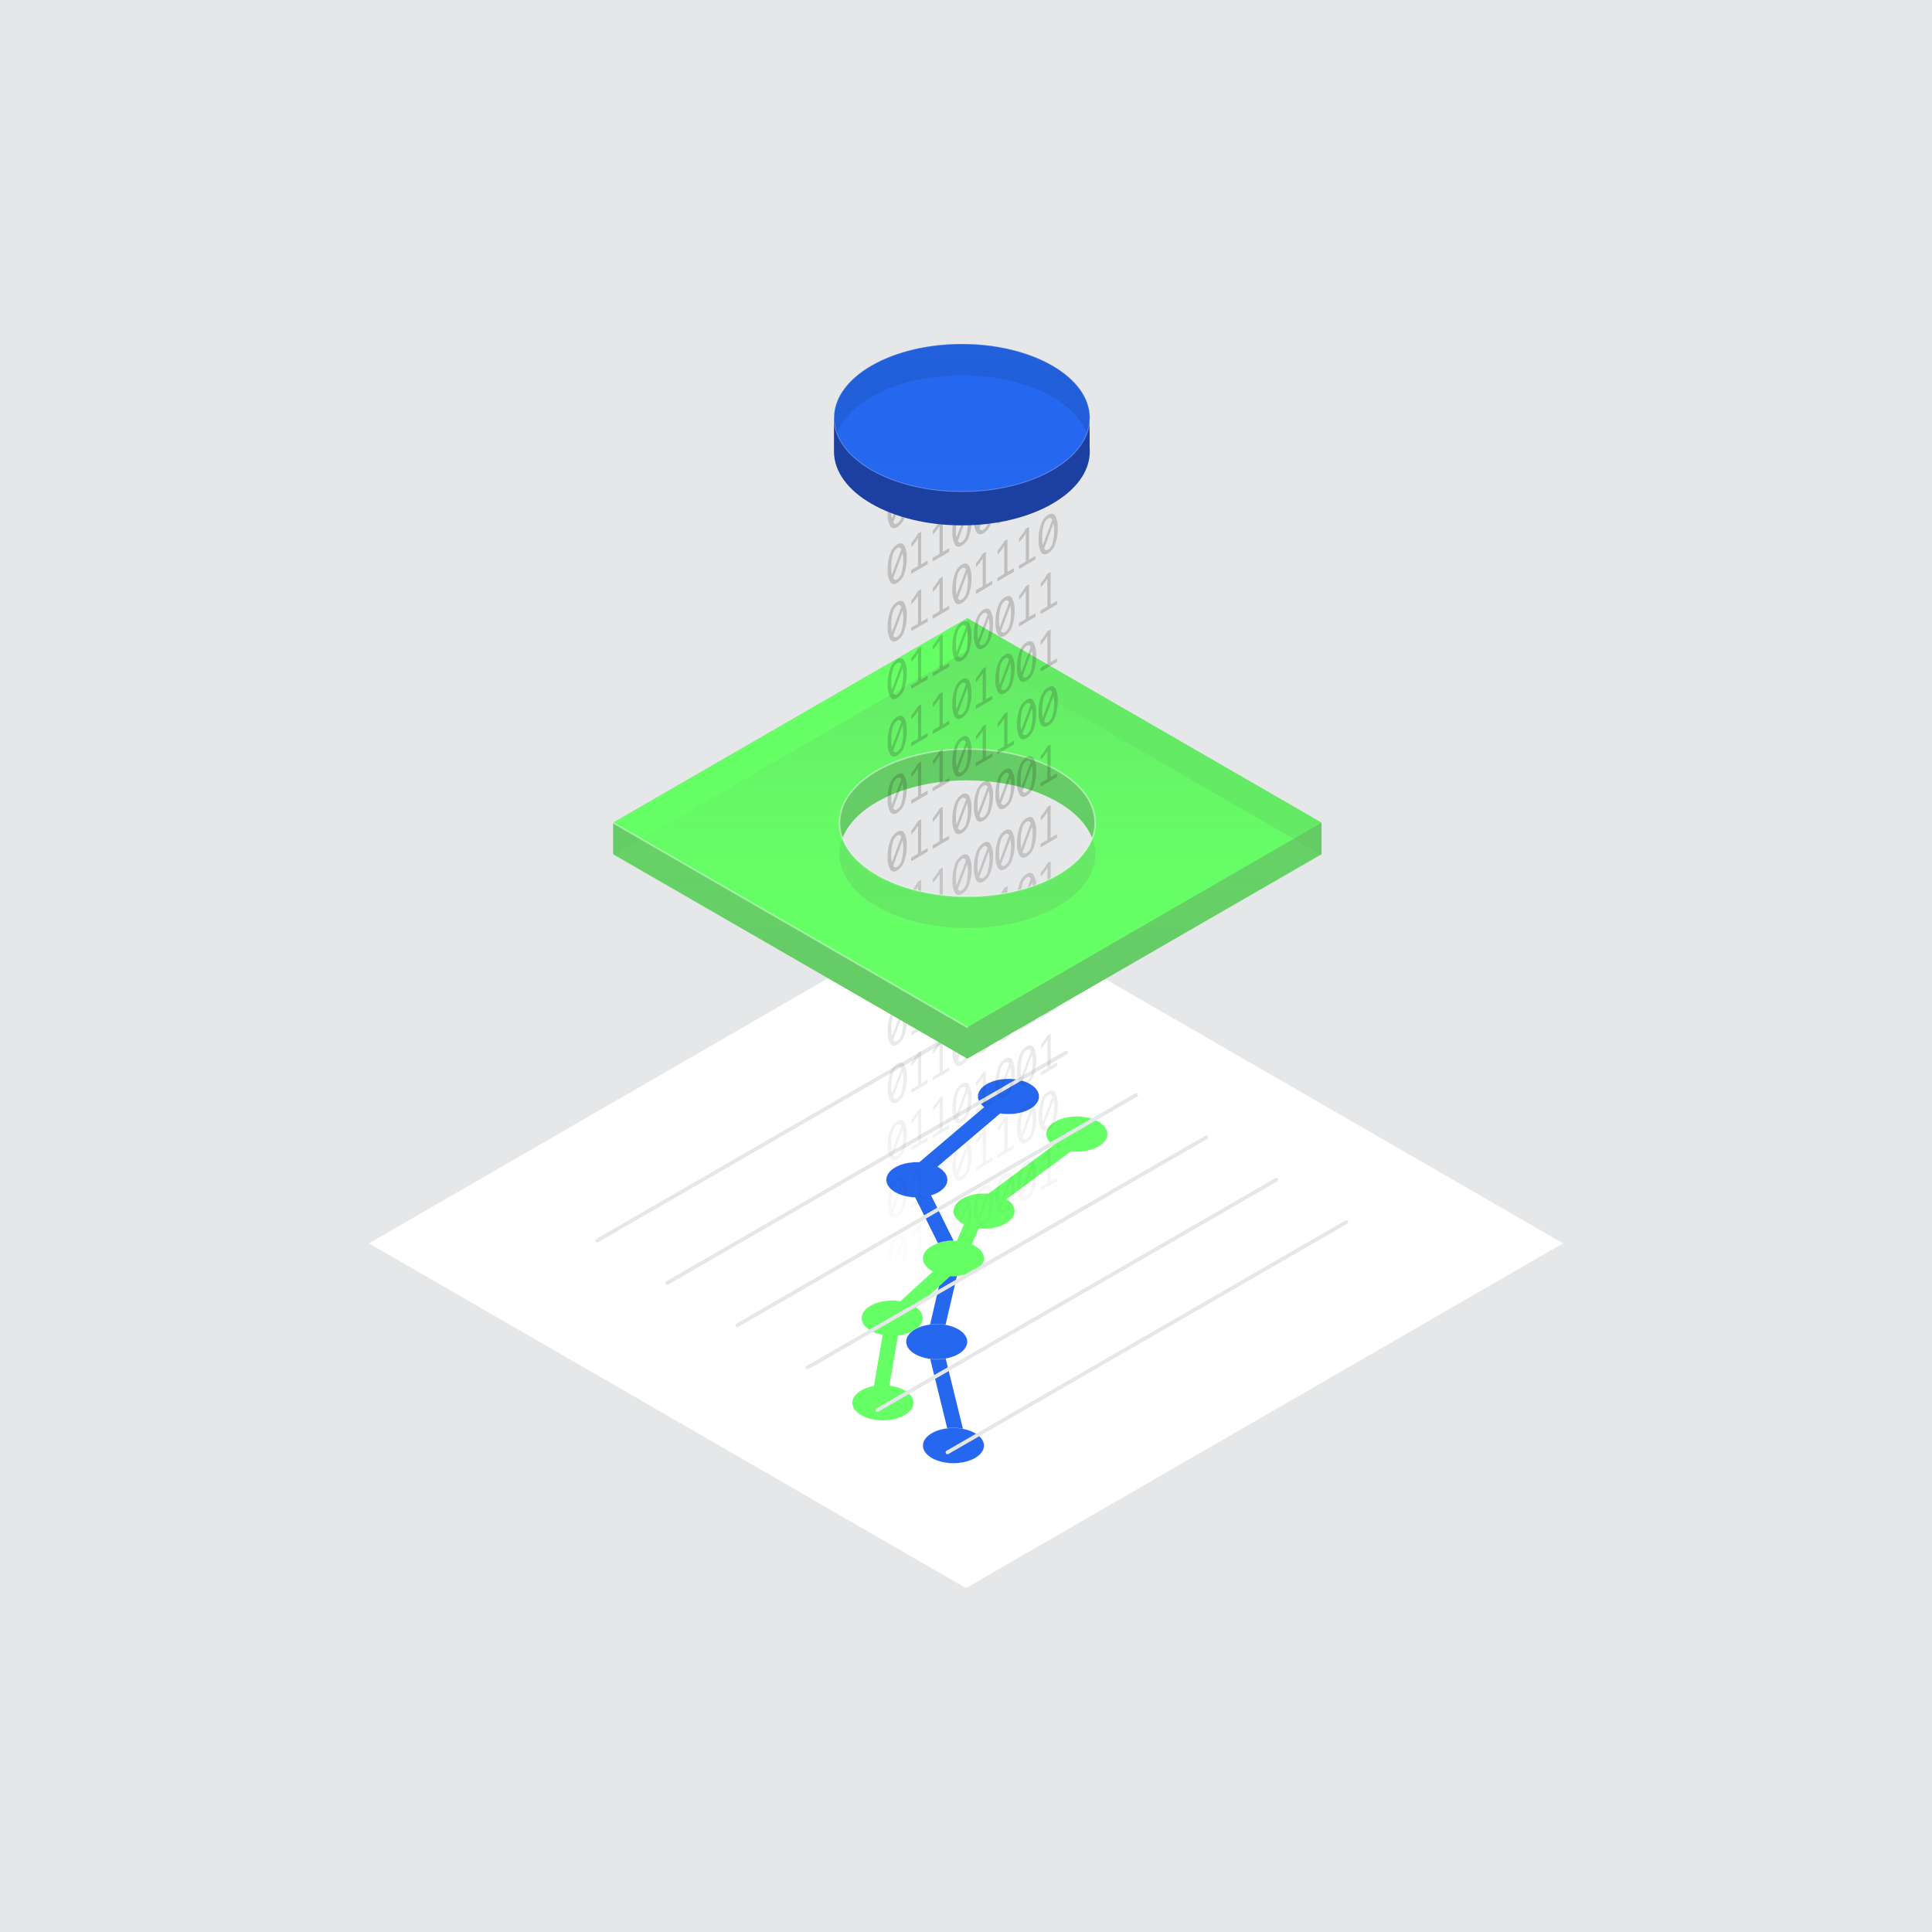 <svg xmlns="http://www.w3.org/2000/svg" xmlns:xlink="http://www.w3.org/1999/xlink" viewBox="0 0 600 600"><defs><style>.cls-1{isolation:isolate;}.cls-2{fill:#e6e7e8;}.cls-3{fill:#fff;}.cls-20,.cls-4{fill:#2568ef;}.cls-12,.cls-15,.cls-22,.cls-4,.cls-5{stroke:#fff;}.cls-12,.cls-15,.cls-22,.cls-4,.cls-5,.cls-6,.cls-7,.cls-8{stroke-miterlimit:10;}.cls-4,.cls-5{stroke-width:0.06px;}.cls-11,.cls-5{fill:#6f6;}.cls-12,.cls-15,.cls-6,.cls-7,.cls-8{fill:none;}.cls-6{stroke:#2568ef;}.cls-15,.cls-6,.cls-7,.cls-8{stroke-linecap:round;}.cls-6,.cls-7{stroke-width:4.7px;}.cls-7{stroke:#6f6;}.cls-8{stroke:#e6e7e8;stroke-width:1.17px;mix-blend-mode:multiply;}.cls-9{fill:url(#linear-gradient);}.cls-10,.cls-14{fill:#6c6;}.cls-12,.cls-15{stroke-width:0.5px;}.cls-12{opacity:0.5;}.cls-13{fill:url(#linear-gradient-2);}.cls-14,.cls-15,.cls-16{opacity:0.4;}.cls-17{opacity:0.2;}.cls-18{fill:#231f20;}.cls-19{fill:#1c3fa2;}.cls-21{fill:#1c4fb5;}.cls-22{stroke-width:0.25px;opacity:0.3;fill:url(#linear-gradient-3);}</style><linearGradient id="linear-gradient" x1="302.08" y1="396.17" x2="302.08" y2="250.07" gradientUnits="userSpaceOnUse"><stop offset="0" stop-color="#231f20" stop-opacity="0"/><stop offset="1" stop-color="#231f20" stop-opacity="0.2"/></linearGradient><linearGradient id="linear-gradient-2" x1="300.41" y1="329.05" x2="300.41" y2="202.03" gradientUnits="userSpaceOnUse"><stop offset="0" stop-color="#6f6" stop-opacity="0"/><stop offset="0.3" stop-color="#66fd66" stop-opacity="0.03"/><stop offset="1" stop-color="#6c6" stop-opacity="0.5"/></linearGradient><linearGradient id="linear-gradient-3" x1="298.73" y1="152.67" x2="298.73" y2="106.81" gradientUnits="userSpaceOnUse"><stop offset="0" stop-color="#2568ef" stop-opacity="0"/><stop offset="0.3" stop-color="#2568ef" stop-opacity="0.03"/><stop offset="1" stop-color="#2568ef" stop-opacity="0.7"/></linearGradient></defs><title>Schematic_Stencil_line</title><g class="cls-1"><g id="Layer_1" data-name="Layer 1"><rect class="cls-2" width="600" height="600"/><path class="cls-3" d="M300,279.07,485.43,386.13,300,493.19,114.57,386.13Z"/><ellipse class="cls-4" cx="313.19" cy="340.52" rx="9.51" ry="5.49"/><ellipse class="cls-5" cx="334.42" cy="352.19" rx="9.51" ry="5.49"/><ellipse class="cls-5" cx="277.07" cy="409.36" rx="9.51" ry="5.49"/><ellipse class="cls-5" cx="274.19" cy="435.65" rx="9.51" ry="5.49"/><ellipse class="cls-4" cx="284.74" cy="366.39" rx="9.51" ry="5.49"/><polyline class="cls-6" points="297.91 448.94 290 416.73 296.11 390.53 283.71 365.54 313.19 340.52"/><ellipse class="cls-5" cx="296.1" cy="390.81" rx="9.51" ry="5.49"/><ellipse class="cls-5" cx="305.61" cy="376.12" rx="9.51" ry="5.49"/><ellipse class="cls-4" cx="290.9" cy="416.68" rx="9.51" ry="5.49"/><ellipse class="cls-4" cx="296.1" cy="448.94" rx="9.51" ry="5.49"/><polyline class="cls-7" points="272.5 437.89 277.42 409.33 297.28 391.14 303.67 376.12 334.42 353.23"/><line class="cls-8" x1="309.31" y1="313.76" x2="185.46" y2="385.27"/><line class="cls-8" x1="331.07" y1="326.92" x2="207.22" y2="398.43"/><line class="cls-8" x1="352.83" y1="340.08" x2="228.98" y2="411.58"/><line class="cls-8" x1="374.59" y1="353.23" x2="250.74" y2="424.74"/><line class="cls-8" x1="396.35" y1="366.39" x2="272.49" y2="437.9"/><line class="cls-8" x1="418.11" y1="379.54" x2="294.25" y2="451.05"/><path class="cls-9" d="M278.64,294.6q1.44-.83,2.2.35a7.57,7.57,0,0,1,.76,3.92,13.85,13.85,0,0,1-.76,4.8,5.26,5.26,0,0,1-2.2,2.89q-1.44.83-2.2-.35a7.55,7.55,0,0,1-.76-3.92,13.8,13.8,0,0,1,.76-4.79A5.27,5.27,0,0,1,278.64,294.6ZM277,303.93l2.92-7.8q-.28-.51-.6-.56a1,1,0,0,0-.67.15,3.46,3.46,0,0,0-1.38,2.15,13.18,13.18,0,0,0-.47,3.69q0,.47,0,1A9.47,9.47,0,0,0,277,303.93Zm3.29-6.66-2.9,7.82a1,1,0,0,0,.54.48.86.86,0,0,0,.68-.13,3.56,3.56,0,0,0,1.47-2.39,15.56,15.56,0,0,0,.44-3.68A9.21,9.21,0,0,0,280.27,297.27Zm4.81,4.09v-8.7q-.46.75-.89,1.34a14.36,14.36,0,0,1-1.18,1.38v-1.22a17,17,0,0,0,2.07-2.95l1-.59v10.15l2-1.17v1.13l-5.12,3v-1.13Zm6.7-3.87v-8.7q-.46.75-.89,1.34a14.36,14.36,0,0,1-1.18,1.38v-1.22a17,17,0,0,0,2.07-2.95l1-.59v10.15l2-1.17v1.13l-5.12,3v-1.13Zm6.95-14.5q1.44-.83,2.2.35a7.57,7.57,0,0,1,.76,3.92,13.85,13.85,0,0,1-.76,4.8,5.26,5.26,0,0,1-2.2,2.89q-1.44.83-2.2-.35a7.55,7.55,0,0,1-.76-3.92,13.8,13.8,0,0,1,.76-4.79A5.27,5.27,0,0,1,298.73,283Zm-1.65,9.34,2.92-7.8q-.28-.51-.6-.56a1,1,0,0,0-.67.15,3.46,3.46,0,0,0-1.38,2.15,13.18,13.18,0,0,0-.47,3.69q0,.47,0,1A9.47,9.47,0,0,0,297.08,292.33Zm3.29-6.66-2.9,7.82a1,1,0,0,0,.54.48.86.86,0,0,0,.68-.13,3.56,3.56,0,0,0,1.47-2.39,15.56,15.56,0,0,0,.44-3.68A9.21,9.21,0,0,0,300.37,285.67Zm5.06-6.54q1.44-.83,2.2.35a7.57,7.57,0,0,1,.76,3.92,13.85,13.85,0,0,1-.76,4.8,5.26,5.26,0,0,1-2.2,2.89q-1.44.83-2.2-.35a7.55,7.55,0,0,1-.76-3.92,13.8,13.8,0,0,1,.76-4.79A5.27,5.27,0,0,1,305.43,279.13Zm-1.65,9.34,2.92-7.8q-.28-.51-.6-.56a1,1,0,0,0-.67.15,3.46,3.46,0,0,0-1.38,2.15,13.18,13.18,0,0,0-.47,3.69q0,.47,0,1A9.47,9.47,0,0,0,303.78,288.47Zm3.29-6.66-2.9,7.82a1,1,0,0,0,.54.48.86.86,0,0,0,.68-.13,3.56,3.56,0,0,0,1.47-2.39,15.56,15.56,0,0,0,.44-3.68A9.21,9.21,0,0,0,307.06,281.81Zm4.81,4.09v-8.7q-.46.75-.89,1.34a14.36,14.36,0,0,1-1.18,1.38v-1.22a17,17,0,0,0,2.07-2.95l1-.59v10.15l2-1.17v1.13l-5.12,3v-1.13Zm6.95-14.5q1.44-.83,2.2.35a7.57,7.57,0,0,1,.76,3.92,13.85,13.85,0,0,1-.76,4.8,5.26,5.26,0,0,1-2.2,2.89q-1.44.83-2.2-.35a7.55,7.55,0,0,1-.76-3.92,13.8,13.8,0,0,1,.76-4.79A5.27,5.27,0,0,1,318.82,271.4Zm-1.65,9.34,2.92-7.8q-.28-.51-.6-.56a1,1,0,0,0-.67.15,3.46,3.46,0,0,0-1.38,2.15,13.18,13.18,0,0,0-.47,3.69q0,.47,0,1A9.47,9.47,0,0,0,317.17,280.74Zm3.29-6.66-2.9,7.82a1,1,0,0,0,.54.48.86.86,0,0,0,.68-.13,3.56,3.56,0,0,0,1.47-2.39,15.56,15.56,0,0,0,.44-3.68A9.21,9.21,0,0,0,320.46,274.07Zm4.81,4.09v-8.7q-.46.75-.89,1.34a14.36,14.36,0,0,1-1.18,1.38V271a17,17,0,0,0,2.07-2.95l1-.59v10.15l2-1.17v1.13l-5.12,3v-1.13Zm-46.63,34.29q1.44-.83,2.2.35a7.57,7.57,0,0,1,.76,3.92,13.85,13.85,0,0,1-.76,4.8,5.26,5.26,0,0,1-2.2,2.89q-1.44.83-2.2-.35a7.55,7.55,0,0,1-.76-3.92,13.8,13.8,0,0,1,.76-4.79A5.27,5.27,0,0,1,278.64,312.45ZM277,321.79l2.92-7.8q-.28-.51-.6-.56a1,1,0,0,0-.67.15,3.46,3.46,0,0,0-1.38,2.15,13.18,13.18,0,0,0-.47,3.69q0,.47,0,1A9.47,9.47,0,0,0,277,321.79Zm3.29-6.66-2.9,7.82a1,1,0,0,0,.54.48.86.86,0,0,0,.68-.13,3.56,3.56,0,0,0,1.47-2.39,15.56,15.56,0,0,0,.44-3.68A9.21,9.21,0,0,0,280.27,315.13Zm4.81,4.09v-8.7q-.46.75-.89,1.34a14.36,14.36,0,0,1-1.18,1.38V312a17,17,0,0,0,2.07-2.95l1-.59v10.15l2-1.17v1.13l-5.12,3v-1.13Zm6.7-3.87v-8.7q-.46.75-.89,1.34a14.36,14.36,0,0,1-1.18,1.38v-1.22a17,17,0,0,0,2.07-2.95l1-.59v10.15l2-1.17v1.13l-5.12,3v-1.13Zm6.95-14.5q1.44-.83,2.2.35a7.57,7.57,0,0,1,.76,3.92,13.85,13.85,0,0,1-.76,4.8,5.26,5.26,0,0,1-2.2,2.89q-1.44.83-2.2-.35a7.55,7.55,0,0,1-.76-3.92,13.8,13.8,0,0,1,.76-4.79A5.27,5.27,0,0,1,298.73,300.85Zm-1.65,9.34,2.92-7.8q-.28-.51-.6-.56a1,1,0,0,0-.67.15,3.46,3.46,0,0,0-1.38,2.15,13.18,13.18,0,0,0-.47,3.69q0,.47,0,1A9.47,9.47,0,0,0,297.08,310.19Zm3.29-6.66-2.9,7.82a1,1,0,0,0,.54.48.86.86,0,0,0,.68-.13,3.56,3.56,0,0,0,1.47-2.39,15.56,15.56,0,0,0,.44-3.68A9.21,9.21,0,0,0,300.37,303.53Zm4.81,4.09v-8.7q-.46.75-.89,1.34a14.36,14.36,0,0,1-1.18,1.38v-1.22a17,17,0,0,0,2.07-2.95l1-.59V307l2-1.17V307l-5.12,3v-1.13Zm6.7-3.87v-8.7q-.46.75-.89,1.34a14.36,14.36,0,0,1-1.18,1.38v-1.22a17,17,0,0,0,2.07-2.95l1-.59v10.15l2-1.17v1.13l-5.12,3v-1.13Zm6.7-3.87v-8.7q-.46.75-.89,1.34a14.36,14.36,0,0,1-1.18,1.38v-1.22a17,17,0,0,0,2.07-2.95l1-.59V299.3l2-1.17v1.13l-5.12,3v-1.13Zm6.95-14.5q1.44-.83,2.2.35a7.57,7.57,0,0,1,.76,3.92,13.85,13.85,0,0,1-.76,4.8,5.26,5.26,0,0,1-2.2,2.89q-1.44.83-2.2-.35a7.55,7.55,0,0,1-.76-3.92,13.8,13.8,0,0,1,.76-4.79A5.27,5.27,0,0,1,325.52,285.39Zm-1.65,9.34,2.92-7.8q-.28-.51-.6-.56a1,1,0,0,0-.67.15,3.46,3.46,0,0,0-1.38,2.15,13.18,13.18,0,0,0-.47,3.69q0,.47,0,1A9.47,9.47,0,0,0,323.87,294.72Zm3.29-6.66-2.9,7.82a1,1,0,0,0,.54.48.86.86,0,0,0,.68-.13,3.56,3.56,0,0,0,1.47-2.39,15.56,15.56,0,0,0,.44-3.68A9.21,9.21,0,0,0,327.15,288.06Zm-48.51,42.25q1.44-.83,2.2.35a7.57,7.57,0,0,1,.76,3.92,13.85,13.85,0,0,1-.76,4.8,5.26,5.26,0,0,1-2.2,2.89q-1.44.83-2.2-.35a7.55,7.55,0,0,1-.76-3.92,13.8,13.8,0,0,1,.76-4.79A5.27,5.27,0,0,1,278.64,330.31ZM277,339.65l2.92-7.8q-.28-.51-.6-.56a1,1,0,0,0-.67.15,3.46,3.46,0,0,0-1.38,2.15,13.18,13.18,0,0,0-.47,3.69q0,.47,0,1A9.47,9.47,0,0,0,277,339.65Zm3.29-6.66-2.9,7.82a1,1,0,0,0,.54.48.86.86,0,0,0,.68-.13,3.56,3.56,0,0,0,1.47-2.39,15.56,15.56,0,0,0,.44-3.68A9.21,9.21,0,0,0,280.27,333Zm4.81,4.09v-8.7q-.46.75-.89,1.34a14.36,14.36,0,0,1-1.18,1.38v-1.22a17,17,0,0,0,2.07-2.95l1-.59v10.15l2-1.17v1.13l-5.12,3v-1.13Zm6.7-3.87v-8.7q-.46.75-.89,1.34a14.36,14.36,0,0,1-1.18,1.38V326a17,17,0,0,0,2.07-2.95l1-.59v10.15l2-1.17v1.13l-5.12,3V334.4Zm6.95-14.5q1.44-.83,2.2.35a7.57,7.57,0,0,1,.76,3.92,13.85,13.85,0,0,1-.76,4.8,5.26,5.26,0,0,1-2.2,2.89q-1.44.83-2.2-.35a7.55,7.55,0,0,1-.76-3.92,13.8,13.8,0,0,1,.76-4.79A5.27,5.27,0,0,1,298.73,318.71ZM297.08,328l2.92-7.8q-.28-.51-.6-.56a1,1,0,0,0-.67.15,3.46,3.46,0,0,0-1.38,2.15,13.18,13.18,0,0,0-.47,3.69q0,.47,0,1A9.47,9.47,0,0,0,297.08,328Zm3.29-6.66-2.9,7.82a1,1,0,0,0,.54.48.86.86,0,0,0,.68-.13,3.56,3.56,0,0,0,1.47-2.39,15.56,15.56,0,0,0,.44-3.68A9.21,9.21,0,0,0,300.37,321.38Zm5.06-6.54q1.44-.83,2.2.35a7.57,7.57,0,0,1,.76,3.92,13.85,13.85,0,0,1-.76,4.8,5.26,5.26,0,0,1-2.2,2.89q-1.44.83-2.2-.35a7.55,7.55,0,0,1-.76-3.92,13.8,13.8,0,0,1,.76-4.79A5.27,5.27,0,0,1,305.43,314.84Zm-1.65,9.34,2.92-7.8q-.28-.51-.6-.56a1,1,0,0,0-.67.15,3.46,3.46,0,0,0-1.38,2.15,13.18,13.18,0,0,0-.47,3.69q0,.47,0,1A9.47,9.47,0,0,0,303.78,324.18Zm3.29-6.66-2.9,7.82a1,1,0,0,0,.54.48.86.86,0,0,0,.68-.13,3.56,3.56,0,0,0,1.47-2.39,15.56,15.56,0,0,0,.44-3.68A9.21,9.21,0,0,0,307.06,317.52Zm5.06-6.54q1.44-.83,2.2.35a7.57,7.57,0,0,1,.76,3.92,13.85,13.85,0,0,1-.76,4.8,5.26,5.26,0,0,1-2.2,2.89q-1.44.83-2.2-.35a7.55,7.55,0,0,1-.76-3.92,13.8,13.8,0,0,1,.76-4.79A5.27,5.27,0,0,1,312.12,311Zm-1.65,9.34,2.92-7.8q-.28-.51-.6-.56a1,1,0,0,0-.67.15,3.46,3.46,0,0,0-1.38,2.15,13.18,13.18,0,0,0-.47,3.69q0,.47,0,1A9.47,9.47,0,0,0,310.47,320.31Zm3.29-6.66-2.9,7.82a1,1,0,0,0,.54.48.86.86,0,0,0,.68-.13,3.56,3.56,0,0,0,1.47-2.39,15.56,15.56,0,0,0,.44-3.68A9.21,9.21,0,0,0,313.76,313.65Zm4.81,4.09V309q-.46.75-.89,1.34a14.36,14.36,0,0,1-1.18,1.38v-1.22a17,17,0,0,0,2.07-2.95l1-.59v10.15l2-1.17v1.13l-5.12,3v-1.13Zm6.7-3.87v-8.7q-.46.75-.89,1.34a14.36,14.36,0,0,1-1.18,1.38v-1.22a17,17,0,0,0,2.07-2.95l1-.59v10.15l2-1.17v1.13l-5.12,3v-1.13Zm-46.63,34.29q1.44-.83,2.2.35a7.57,7.57,0,0,1,.76,3.92,13.85,13.85,0,0,1-.76,4.8,5.26,5.26,0,0,1-2.2,2.89q-1.44.83-2.2-.35a7.55,7.55,0,0,1-.76-3.92,13.8,13.8,0,0,1,.76-4.79A5.27,5.27,0,0,1,278.64,348.17ZM277,357.5l2.92-7.8q-.28-.51-.6-.56a1,1,0,0,0-.67.15,3.46,3.46,0,0,0-1.38,2.15,13.18,13.18,0,0,0-.47,3.69q0,.47,0,1A9.47,9.47,0,0,0,277,357.5Zm3.29-6.66-2.9,7.82a1,1,0,0,0,.54.48.86.86,0,0,0,.68-.13,3.56,3.56,0,0,0,1.47-2.39,15.56,15.56,0,0,0,.44-3.68A9.21,9.21,0,0,0,280.27,350.84Zm4.81,4.09v-8.7q-.46.75-.89,1.34a14.36,14.36,0,0,1-1.18,1.38v-1.22a17,17,0,0,0,2.07-2.95l1-.59v10.15l2-1.17v1.13l-5.12,3v-1.13Zm6.7-3.87v-8.7q-.46.75-.89,1.34a14.36,14.36,0,0,1-1.18,1.38v-1.22a17,17,0,0,0,2.07-2.95l1-.59v10.15l2-1.17v1.13l-5.12,3v-1.13Zm6.95-14.5q1.44-.83,2.2.35a7.57,7.57,0,0,1,.76,3.92,13.85,13.85,0,0,1-.76,4.8,5.26,5.26,0,0,1-2.2,2.89q-1.44.83-2.2-.35a7.55,7.55,0,0,1-.76-3.92,13.8,13.8,0,0,1,.76-4.79A5.27,5.27,0,0,1,298.73,336.57Zm-1.65,9.34,2.92-7.8q-.28-.51-.6-.56a1,1,0,0,0-.67.15,3.46,3.46,0,0,0-1.38,2.15,13.18,13.18,0,0,0-.47,3.69q0,.47,0,1A9.47,9.47,0,0,0,297.08,345.9Zm3.29-6.66-2.9,7.82a1,1,0,0,0,.54.48.86.86,0,0,0,.68-.13,3.56,3.56,0,0,0,1.47-2.39,15.56,15.56,0,0,0,.44-3.68A9.21,9.21,0,0,0,300.37,339.24Zm4.81,4.09v-8.7q-.46.75-.89,1.34a14.36,14.36,0,0,1-1.18,1.38v-1.22a17,17,0,0,0,2.07-2.95l1-.59v10.15l2-1.17v1.13l-5.12,3v-1.13Zm6.95-14.5q1.44-.83,2.2.35a7.57,7.57,0,0,1,.76,3.92,13.85,13.85,0,0,1-.76,4.8,5.26,5.26,0,0,1-2.2,2.89q-1.44.83-2.2-.35a7.55,7.55,0,0,1-.76-3.92,13.8,13.8,0,0,1,.76-4.79A5.27,5.27,0,0,1,312.12,328.83Zm-1.65,9.34,2.92-7.8q-.28-.51-.6-.56a1,1,0,0,0-.67.15,3.46,3.46,0,0,0-1.38,2.15,13.18,13.18,0,0,0-.47,3.69q0,.47,0,1A9.47,9.47,0,0,0,310.47,338.17Zm3.29-6.66-2.9,7.82a1,1,0,0,0,.54.48.86.86,0,0,0,.68-.13,3.56,3.56,0,0,0,1.47-2.39,15.56,15.56,0,0,0,.44-3.68A9.21,9.21,0,0,0,313.76,331.51Zm5.06-6.54q1.44-.83,2.2.35a7.57,7.57,0,0,1,.76,3.92A13.85,13.85,0,0,1,321,334a5.26,5.26,0,0,1-2.2,2.89q-1.44.83-2.2-.35a7.55,7.55,0,0,1-.76-3.92,13.8,13.8,0,0,1,.76-4.79A5.27,5.27,0,0,1,318.82,325Zm-1.65,9.34,2.92-7.8q-.28-.51-.6-.56a1,1,0,0,0-.67.15,3.46,3.46,0,0,0-1.38,2.15,13.18,13.18,0,0,0-.47,3.69q0,.47,0,1A9.47,9.47,0,0,0,317.17,334.3Zm3.29-6.66-2.9,7.82a1,1,0,0,0,.54.48.86.86,0,0,0,.68-.13,3.56,3.56,0,0,0,1.47-2.39,15.56,15.56,0,0,0,.44-3.68A9.21,9.21,0,0,0,320.46,327.64Zm4.81,4.09V323q-.46.75-.89,1.34a14.36,14.36,0,0,1-1.18,1.38v-1.22a17,17,0,0,0,2.07-2.95l1-.59v10.15l2-1.17v1.13l-5.12,3v-1.13ZM278.64,366q1.44-.83,2.2.35a7.57,7.57,0,0,1,.76,3.92,13.85,13.85,0,0,1-.76,4.8,5.26,5.26,0,0,1-2.2,2.89q-1.44.83-2.2-.35a7.55,7.55,0,0,1-.76-3.92,13.8,13.8,0,0,1,.76-4.79A5.27,5.27,0,0,1,278.64,366ZM277,375.36l2.92-7.8q-.28-.51-.6-.56a1,1,0,0,0-.67.15,3.46,3.46,0,0,0-1.38,2.15,13.18,13.18,0,0,0-.47,3.69q0,.47,0,1A9.47,9.47,0,0,0,277,375.36Zm3.29-6.66-2.9,7.82a1,1,0,0,0,.54.48.86.86,0,0,0,.68-.13,3.56,3.56,0,0,0,1.47-2.39,15.56,15.56,0,0,0,.44-3.68A9.21,9.21,0,0,0,280.27,368.7Zm4.81,4.09v-8.7q-.46.75-.89,1.34A14.36,14.36,0,0,1,283,366.8v-1.22a17,17,0,0,0,2.07-2.95l1-.59V372.2l2-1.17v1.13l-5.12,3V374Zm6.7-3.87v-8.7q-.46.75-.89,1.34a14.36,14.36,0,0,1-1.18,1.38v-1.22a17,17,0,0,0,2.07-2.95l1-.59v10.15l2-1.17v1.13l-5.12,3v-1.13Zm6.95-14.5q1.44-.83,2.2.35a7.57,7.57,0,0,1,.76,3.92,13.85,13.85,0,0,1-.76,4.8,5.26,5.26,0,0,1-2.2,2.89q-1.44.83-2.2-.35a7.55,7.55,0,0,1-.76-3.92,13.8,13.8,0,0,1,.76-4.79A5.27,5.27,0,0,1,298.73,354.42Zm-1.65,9.34L300,356q-.28-.51-.6-.56a1,1,0,0,0-.67.15,3.46,3.46,0,0,0-1.38,2.15,13.18,13.18,0,0,0-.47,3.69q0,.47,0,1A9.47,9.47,0,0,0,297.08,363.76Zm3.29-6.66-2.9,7.82a1,1,0,0,0,.54.48.86.86,0,0,0,.68-.13,3.56,3.56,0,0,0,1.47-2.39,15.56,15.56,0,0,0,.44-3.68A9.21,9.21,0,0,0,300.37,357.1Zm4.81,4.09v-8.7q-.46.75-.89,1.34a14.36,14.36,0,0,1-1.18,1.38V354a17,17,0,0,0,2.07-2.95l1-.59V360.6l2-1.17v1.13l-5.12,3v-1.13Zm6.7-3.87v-8.7q-.46.75-.89,1.34a14.36,14.36,0,0,1-1.18,1.38v-1.22a17,17,0,0,0,2.07-2.95l1-.59v10.15l2-1.17v1.13l-5.12,3v-1.13Zm6.95-14.5q1.44-.83,2.2.35a7.57,7.57,0,0,1,.76,3.92,13.85,13.85,0,0,1-.76,4.8,5.26,5.26,0,0,1-2.2,2.89q-1.44.83-2.2-.35a7.55,7.55,0,0,1-.76-3.92,13.8,13.8,0,0,1,.76-4.79A5.27,5.27,0,0,1,318.82,342.82Zm-1.65,9.34,2.92-7.8q-.28-.51-.6-.56a1,1,0,0,0-.67.15,3.46,3.46,0,0,0-1.38,2.15,13.18,13.18,0,0,0-.47,3.69q0,.47,0,1A9.47,9.47,0,0,0,317.17,352.16Zm3.29-6.66-2.9,7.82a1,1,0,0,0,.54.48.86.86,0,0,0,.68-.13,3.56,3.56,0,0,0,1.47-2.39,15.56,15.56,0,0,0,.44-3.68A9.21,9.21,0,0,0,320.46,345.5Zm5.06-6.54q1.44-.83,2.2.35a7.57,7.57,0,0,1,.76,3.92,13.85,13.85,0,0,1-.76,4.8,5.26,5.26,0,0,1-2.2,2.89q-1.44.83-2.2-.35a7.55,7.55,0,0,1-.76-3.92,13.8,13.8,0,0,1,.76-4.79A5.27,5.27,0,0,1,325.52,339Zm-1.65,9.34,2.92-7.8q-.28-.51-.6-.56a1,1,0,0,0-.67.15,3.46,3.46,0,0,0-1.38,2.15,13.18,13.18,0,0,0-.47,3.69q0,.47,0,1A9.47,9.47,0,0,0,323.87,348.29Zm3.29-6.66-2.9,7.82a1,1,0,0,0,.54.48.86.86,0,0,0,.68-.13,3.56,3.56,0,0,0,1.47-2.39,15.56,15.56,0,0,0,.44-3.68A9.21,9.21,0,0,0,327.15,341.63Zm-48.51,42.25q1.44-.83,2.2.35a7.57,7.57,0,0,1,.76,3.92,13.85,13.85,0,0,1-.76,4.8,5.26,5.26,0,0,1-2.2,2.89q-1.44.83-2.2-.35a7.55,7.55,0,0,1-.76-3.92,13.8,13.8,0,0,1,.76-4.79A5.27,5.27,0,0,1,278.64,383.88ZM277,393.21l2.92-7.8q-.28-.51-.6-.56a1,1,0,0,0-.67.15,3.46,3.46,0,0,0-1.38,2.15,13.18,13.18,0,0,0-.47,3.69q0,.47,0,1A9.47,9.47,0,0,0,277,393.21Zm3.29-6.66-2.9,7.82a1,1,0,0,0,.54.48.86.86,0,0,0,.68-.13,3.56,3.56,0,0,0,1.47-2.39,15.56,15.56,0,0,0,.44-3.68A9.21,9.21,0,0,0,280.27,386.55Zm4.81,4.09v-8.7q-.46.75-.89,1.34a14.36,14.36,0,0,1-1.18,1.38v-1.22a17,17,0,0,0,2.07-2.95l1-.59v10.15l2-1.17V390L283,393v-1.13Zm6.7-3.87v-8.7q-.46.75-.89,1.34a14.36,14.36,0,0,1-1.18,1.38v-1.22a17,17,0,0,0,2.07-2.95l1-.59v10.15l2-1.17v1.13l-5.12,3V388Zm6.95-14.5q1.44-.83,2.2.35a7.57,7.57,0,0,1,.76,3.92,13.85,13.85,0,0,1-.76,4.8,5.26,5.26,0,0,1-2.2,2.89q-1.44.83-2.2-.35a7.55,7.55,0,0,1-.76-3.92,13.8,13.8,0,0,1,.76-4.79A5.27,5.27,0,0,1,298.73,372.28Zm-1.65,9.34,2.92-7.8q-.28-.51-.6-.56a1,1,0,0,0-.67.15,3.46,3.46,0,0,0-1.38,2.15,13.18,13.18,0,0,0-.47,3.69q0,.47,0,1A9.47,9.47,0,0,0,297.08,381.61Zm3.29-6.66-2.9,7.82a1,1,0,0,0,.54.48.86.86,0,0,0,.68-.13,3.56,3.56,0,0,0,1.47-2.39,15.56,15.56,0,0,0,.44-3.68A9.21,9.21,0,0,0,300.37,375Zm5.06-6.54q1.44-.83,2.2.35a7.57,7.57,0,0,1,.76,3.92,13.85,13.85,0,0,1-.76,4.8,5.26,5.26,0,0,1-2.2,2.89q-1.44.83-2.2-.35a7.55,7.55,0,0,1-.76-3.92,13.8,13.8,0,0,1,.76-4.79A5.27,5.27,0,0,1,305.43,368.41Zm-1.65,9.34,2.92-7.8q-.28-.51-.6-.56a1,1,0,0,0-.67.15,3.46,3.46,0,0,0-1.38,2.15,13.18,13.18,0,0,0-.47,3.69q0,.47,0,1A9.47,9.47,0,0,0,303.78,377.75Zm3.29-6.66-2.9,7.82a1,1,0,0,0,.54.48.86.86,0,0,0,.68-.13,3.56,3.56,0,0,0,1.47-2.39,15.56,15.56,0,0,0,.44-3.68A9.21,9.21,0,0,0,307.06,371.08Zm5.06-6.54q1.44-.83,2.2.35a7.57,7.57,0,0,1,.76,3.92,13.85,13.85,0,0,1-.76,4.8,5.26,5.26,0,0,1-2.2,2.89q-1.44.83-2.2-.35a7.55,7.55,0,0,1-.76-3.92,13.8,13.8,0,0,1,.76-4.79A5.27,5.27,0,0,1,312.12,364.54Zm-1.65,9.34,2.92-7.8q-.28-.51-.6-.56a1,1,0,0,0-.67.15,3.46,3.46,0,0,0-1.38,2.15,13.18,13.18,0,0,0-.47,3.69q0,.47,0,1A9.47,9.47,0,0,0,310.47,373.88Zm3.29-6.66-2.9,7.82a1,1,0,0,0,.54.48.86.86,0,0,0,.68-.13,3.56,3.56,0,0,0,1.47-2.39,15.56,15.56,0,0,0,.44-3.68A9.21,9.21,0,0,0,313.76,367.22Zm5.06-6.54q1.44-.83,2.2.35a7.57,7.57,0,0,1,.76,3.92,13.85,13.85,0,0,1-.76,4.8,5.26,5.26,0,0,1-2.2,2.89q-1.44.83-2.2-.35a7.55,7.55,0,0,1-.76-3.92,13.8,13.8,0,0,1,.76-4.79A5.27,5.27,0,0,1,318.82,360.68ZM317.17,370l2.92-7.8q-.28-.51-.6-.56a1,1,0,0,0-.67.15,3.46,3.46,0,0,0-1.38,2.15,13.18,13.18,0,0,0-.47,3.69q0,.47,0,1A9.47,9.47,0,0,0,317.17,370Zm3.29-6.66-2.9,7.82a1,1,0,0,0,.54.48.86.86,0,0,0,.68-.13,3.56,3.56,0,0,0,1.47-2.39,15.56,15.56,0,0,0,.44-3.68A9.21,9.21,0,0,0,320.46,363.35Zm4.81,4.09v-8.7q-.46.75-.89,1.34a14.36,14.36,0,0,1-1.18,1.38v-1.22a17,17,0,0,0,2.07-2.95l1-.59v10.15l2-1.17v1.13l-5.12,3v-1.13Zm-46.63-90.19q1.44-.83,2.2.35a7.57,7.57,0,0,1,.76,3.92,13.85,13.85,0,0,1-.76,4.8,5.26,5.26,0,0,1-2.2,2.89q-1.44.83-2.2-.35a7.55,7.55,0,0,1-.76-3.92,13.8,13.8,0,0,1,.76-4.79A5.27,5.27,0,0,1,278.64,277.25ZM277,286.58l2.92-7.8q-.28-.51-.6-.56a1,1,0,0,0-.67.15,3.46,3.46,0,0,0-1.38,2.15,13.18,13.18,0,0,0-.47,3.69q0,.47,0,1A9.47,9.47,0,0,0,277,286.58Zm3.29-6.66-2.9,7.82a1,1,0,0,0,.54.48.86.86,0,0,0,.68-.13,3.56,3.56,0,0,0,1.47-2.39,15.56,15.56,0,0,0,.44-3.68A9.21,9.21,0,0,0,280.27,279.92Zm4.81,4.09v-8.7q-.46.75-.89,1.34A14.36,14.36,0,0,1,283,278V276.8a17,17,0,0,0,2.07-2.95l1-.59v10.15l2-1.17v1.13l-5.12,3V285.2Zm6.7-3.87v-8.7q-.46.75-.89,1.34a14.36,14.36,0,0,1-1.18,1.38v-1.22a17,17,0,0,0,2.07-2.95l1-.59v10.15l2-1.17v1.13l-5.12,3v-1.13Zm6.95-14.5q1.44-.83,2.2.35a7.57,7.57,0,0,1,.76,3.92,13.85,13.85,0,0,1-.76,4.8,5.26,5.26,0,0,1-2.2,2.89q-1.44.83-2.2-.35a7.55,7.55,0,0,1-.76-3.92,13.8,13.8,0,0,1,.76-4.79A5.27,5.27,0,0,1,298.73,265.65ZM297.08,275l2.92-7.8q-.28-.51-.6-.56a1,1,0,0,0-.67.15,3.46,3.46,0,0,0-1.38,2.15,13.18,13.18,0,0,0-.47,3.69q0,.47,0,1A9.47,9.47,0,0,0,297.08,275Zm3.29-6.66-2.9,7.82a1,1,0,0,0,.54.48.86.86,0,0,0,.68-.13,3.56,3.56,0,0,0,1.47-2.39,15.56,15.56,0,0,0,.44-3.68A9.21,9.21,0,0,0,300.37,268.32Zm5.06-6.54q1.44-.83,2.2.35a7.57,7.57,0,0,1,.76,3.92,13.85,13.85,0,0,1-.76,4.8,5.26,5.26,0,0,1-2.2,2.89q-1.44.83-2.2-.35a7.55,7.55,0,0,1-.76-3.92,13.8,13.8,0,0,1,.76-4.79A5.27,5.27,0,0,1,305.43,261.78Zm-1.65,9.34,2.92-7.8q-.28-.51-.6-.56a1,1,0,0,0-.67.15,3.46,3.46,0,0,0-1.38,2.15,13.18,13.18,0,0,0-.47,3.69q0,.47,0,1A9.47,9.47,0,0,0,303.78,271.12Zm3.29-6.66-2.9,7.82a1,1,0,0,0,.54.48.86.86,0,0,0,.68-.13,3.56,3.56,0,0,0,1.47-2.39,15.56,15.56,0,0,0,.44-3.68A9.21,9.21,0,0,0,307.06,264.45Zm5.06-6.54q1.44-.83,2.2.35a7.57,7.57,0,0,1,.76,3.92,13.85,13.85,0,0,1-.76,4.8,5.26,5.26,0,0,1-2.2,2.89q-1.44.83-2.2-.35a7.55,7.55,0,0,1-.76-3.92,13.8,13.8,0,0,1,.76-4.79A5.27,5.27,0,0,1,312.12,257.91Zm-1.65,9.34,2.92-7.8q-.28-.51-.6-.56a1,1,0,0,0-.67.15,3.46,3.46,0,0,0-1.38,2.15,13.18,13.18,0,0,0-.47,3.69q0,.47,0,1A9.47,9.47,0,0,0,310.47,267.25Zm3.29-6.66-2.9,7.82a1,1,0,0,0,.54.48.86.86,0,0,0,.68-.13,3.56,3.56,0,0,0,1.47-2.39,15.56,15.56,0,0,0,.44-3.68A9.21,9.21,0,0,0,313.76,260.59Zm5.06-6.54q1.44-.83,2.2.35a7.57,7.57,0,0,1,.76,3.92,13.85,13.85,0,0,1-.76,4.8,5.26,5.26,0,0,1-2.2,2.89q-1.44.83-2.2-.35a7.55,7.55,0,0,1-.76-3.92,13.8,13.8,0,0,1,.76-4.79A5.27,5.27,0,0,1,318.82,254Zm-1.65,9.34,2.92-7.8q-.28-.51-.6-.56a1,1,0,0,0-.67.15,3.46,3.46,0,0,0-1.38,2.15A13.18,13.18,0,0,0,317,261q0,.47,0,1A9.47,9.47,0,0,0,317.17,263.38Zm3.29-6.66-2.9,7.82a1,1,0,0,0,.54.48.86.86,0,0,0,.68-.13,3.56,3.56,0,0,0,1.47-2.39,15.56,15.56,0,0,0,.44-3.68A9.21,9.21,0,0,0,320.46,256.72Zm4.81,4.09v-8.7q-.46.75-.89,1.34a14.36,14.36,0,0,1-1.18,1.38V253.6a17,17,0,0,0,2.07-2.95l1-.59v10.15l2-1.17v1.13l-5.12,3V262Z"/><path class="cls-10" d="M300.41,192l110,63.51v9.76l-110,63.51-110-63.51v-9.76Zm0,50.34c-21.94,0-39.72,10.27-39.72,22.93s17.78,22.93,39.72,22.93S340.13,278,340.13,265.3,322.34,242.37,300.41,242.37Z"/><path class="cls-11" d="M300.41,192l110,63.51-110,63.51-110-63.51Zm0,40.58c-21.94,0-39.72,10.27-39.72,22.93s17.78,22.93,39.72,22.93,39.72-10.27,39.72-22.93S322.34,232.61,300.41,232.61Z"/><ellipse class="cls-12" cx="300.41" cy="255.54" rx="39.72" ry="22.93"/><path class="cls-13" d="M300.41,202l110,63.51-110,63.51-110-63.51Zm0,30.58c-21.94,0-39.72,10.27-39.72,22.93s17.78,22.93,39.72,22.93,39.72-10.27,39.72-22.93S322.34,232.61,300.41,232.61Z"/><polygon class="cls-14" points="300.41 192.03 300.41 202.03 410.41 265.54 410.41 255.54 300.41 192.03"/><line class="cls-15" x1="190.41" y1="255.54" x2="300.41" y2="319.05"/><g class="cls-16"><path class="cls-10" d="M300.41,278.47c-19,0-34.93-7.73-38.81-18.05a13.82,13.82,0,0,0-.91,4.88c0,12.66,17.78,22.93,39.72,22.93S340.13,278,340.13,265.3a13.81,13.81,0,0,0-.91-4.88C335.34,270.74,319.44,278.47,300.41,278.47Z"/></g><g class="cls-17"><path class="cls-18" d="M278.64,169.08q1.44-.83,2.2.35a7.57,7.57,0,0,1,.76,3.92,13.85,13.85,0,0,1-.76,4.8,5.26,5.26,0,0,1-2.2,2.89q-1.44.83-2.2-.35a7.55,7.55,0,0,1-.76-3.92,13.8,13.8,0,0,1,.76-4.79A5.27,5.27,0,0,1,278.64,169.08ZM277,178.42l2.92-7.8q-.28-.51-.6-.56a1,1,0,0,0-.67.15,3.46,3.46,0,0,0-1.38,2.15,13.18,13.18,0,0,0-.47,3.69q0,.47,0,1A9.47,9.47,0,0,0,277,178.42Zm3.29-6.66-2.9,7.82a1,1,0,0,0,.54.48.86.86,0,0,0,.68-.13,3.56,3.56,0,0,0,1.47-2.39,15.56,15.56,0,0,0,.44-3.68A9.21,9.21,0,0,0,280.27,171.76Z"/><path class="cls-18" d="M285.09,175.84v-8.7q-.46.75-.89,1.34a14.36,14.36,0,0,1-1.18,1.38v-1.22a17,17,0,0,0,2.07-2.95l1-.59v10.15l2-1.17v1.13l-5.12,3V177Z"/><path class="cls-18" d="M291.78,172v-8.7q-.46.75-.89,1.34a14.36,14.36,0,0,1-1.18,1.38v-1.22a17,17,0,0,0,2.07-2.95l1-.59v10.15l2-1.17v1.13l-5.12,3v-1.13Z"/><path class="cls-18" d="M298.73,157.48q1.44-.83,2.2.35a7.57,7.57,0,0,1,.76,3.92,13.85,13.85,0,0,1-.76,4.8,5.26,5.26,0,0,1-2.2,2.89q-1.44.83-2.2-.35a7.55,7.55,0,0,1-.76-3.92,13.8,13.8,0,0,1,.76-4.79A5.27,5.27,0,0,1,298.73,157.48Zm-1.65,9.34L300,159q-.28-.51-.6-.56a1,1,0,0,0-.67.15,3.46,3.46,0,0,0-1.38,2.15,13.18,13.18,0,0,0-.47,3.69q0,.47,0,1A9.47,9.47,0,0,0,297.08,166.82Zm3.29-6.66-2.9,7.82a1,1,0,0,0,.54.48.86.86,0,0,0,.68-.13,3.56,3.56,0,0,0,1.47-2.39,15.56,15.56,0,0,0,.44-3.68A9.21,9.21,0,0,0,300.37,160.16Z"/><path class="cls-18" d="M305.43,153.62q1.44-.83,2.2.35a7.57,7.57,0,0,1,.76,3.92,13.85,13.85,0,0,1-.76,4.8,5.26,5.26,0,0,1-2.2,2.89q-1.44.83-2.2-.35a7.55,7.55,0,0,1-.76-3.92,13.8,13.8,0,0,1,.76-4.79A5.27,5.27,0,0,1,305.43,153.62ZM303.78,163l2.92-7.8q-.28-.51-.6-.56a1,1,0,0,0-.67.15,3.46,3.46,0,0,0-1.38,2.15,13.18,13.18,0,0,0-.47,3.69q0,.47,0,1A9.47,9.47,0,0,0,303.78,163Zm3.29-6.66-2.9,7.82a1,1,0,0,0,.54.48.86.86,0,0,0,.68-.13,3.56,3.56,0,0,0,1.47-2.39,15.56,15.56,0,0,0,.44-3.68A9.21,9.21,0,0,0,307.06,156.29Z"/><path class="cls-18" d="M311.87,160.38v-8.7q-.46.75-.89,1.34a14.36,14.36,0,0,1-1.18,1.38v-1.22a17,17,0,0,0,2.07-2.95l1-.59v10.15l2-1.17v1.13l-5.12,3v-1.13Z"/><path class="cls-18" d="M318.82,145.88q1.44-.83,2.2.35a7.57,7.57,0,0,1,.76,3.92,13.85,13.85,0,0,1-.76,4.8,5.26,5.26,0,0,1-2.2,2.89q-1.44.83-2.2-.35a7.55,7.55,0,0,1-.76-3.92,13.8,13.8,0,0,1,.76-4.79A5.27,5.27,0,0,1,318.82,145.88Zm-1.65,9.34,2.92-7.8q-.28-.51-.6-.56a1,1,0,0,0-.67.15,3.46,3.46,0,0,0-1.38,2.15,13.18,13.18,0,0,0-.47,3.69q0,.47,0,1A9.47,9.47,0,0,0,317.17,155.22Zm3.29-6.66-2.9,7.82a1,1,0,0,0,.54.48.86.86,0,0,0,.68-.13,3.56,3.56,0,0,0,1.47-2.39,15.56,15.56,0,0,0,.44-3.68A9.21,9.21,0,0,0,320.46,148.56Z"/><path class="cls-18" d="M325.27,152.64v-8.7q-.46.75-.89,1.34a14.36,14.36,0,0,1-1.18,1.38v-1.22a17,17,0,0,0,2.07-2.95l1-.59v10.15l2-1.17V152l-5.12,3v-1.13Z"/><path class="cls-18" d="M278.64,186.94q1.44-.83,2.2.35a7.57,7.57,0,0,1,.76,3.92,13.85,13.85,0,0,1-.76,4.8,5.26,5.26,0,0,1-2.2,2.89q-1.44.83-2.2-.35a7.55,7.55,0,0,1-.76-3.92,13.8,13.8,0,0,1,.76-4.79A5.27,5.27,0,0,1,278.64,186.94ZM277,196.27l2.92-7.8q-.28-.51-.6-.56a1,1,0,0,0-.67.15,3.46,3.46,0,0,0-1.38,2.15,13.18,13.18,0,0,0-.47,3.69q0,.47,0,1A9.47,9.47,0,0,0,277,196.27Zm3.29-6.66-2.9,7.82a1,1,0,0,0,.54.48.86.86,0,0,0,.68-.13,3.56,3.56,0,0,0,1.47-2.39,15.56,15.56,0,0,0,.44-3.68A9.21,9.21,0,0,0,280.27,189.61Z"/><path class="cls-18" d="M285.09,193.7V185q-.46.75-.89,1.34a14.36,14.36,0,0,1-1.18,1.38V186.5a17,17,0,0,0,2.07-2.95l1-.59v10.15l2-1.17v1.13L283,196v-1.13Z"/><path class="cls-18" d="M291.78,189.83v-8.7q-.46.75-.89,1.34a14.36,14.36,0,0,1-1.18,1.38v-1.22a17,17,0,0,0,2.07-2.95l1-.59v10.15l2-1.17v1.13l-5.12,3V191Z"/><path class="cls-18" d="M298.73,175.34q1.44-.83,2.2.35a7.57,7.57,0,0,1,.76,3.92,13.85,13.85,0,0,1-.76,4.8,5.26,5.26,0,0,1-2.2,2.89q-1.44.83-2.2-.35a7.55,7.55,0,0,1-.76-3.92,13.8,13.8,0,0,1,.76-4.79A5.27,5.27,0,0,1,298.73,175.34Zm-1.65,9.34,2.92-7.8q-.28-.51-.6-.56a1,1,0,0,0-.67.15,3.46,3.46,0,0,0-1.38,2.15,13.18,13.18,0,0,0-.47,3.69q0,.47,0,1A9.47,9.47,0,0,0,297.08,184.67Zm3.29-6.66-2.9,7.82a1,1,0,0,0,.54.48.86.86,0,0,0,.68-.13,3.56,3.56,0,0,0,1.47-2.39,15.56,15.56,0,0,0,.44-3.68A9.21,9.21,0,0,0,300.37,178Z"/><path class="cls-18" d="M305.18,182.1v-8.7q-.46.75-.89,1.34a14.36,14.36,0,0,1-1.18,1.38V174.9a17,17,0,0,0,2.07-2.95l1-.59v10.15l2-1.17v1.13l-5.12,3V183.3Z"/><path class="cls-18" d="M311.87,178.23v-8.7q-.46.75-.89,1.34a14.36,14.36,0,0,1-1.18,1.38V171a17,17,0,0,0,2.07-2.95l1-.59v10.15l2-1.17v1.13l-5.12,3v-1.13Z"/><path class="cls-18" d="M318.57,174.37v-8.7q-.46.75-.89,1.34a14.36,14.36,0,0,1-1.18,1.38v-1.22a17,17,0,0,0,2.07-2.95l1-.59v10.15l2-1.17v1.13l-5.12,3v-1.13Z"/><path class="cls-18" d="M325.52,159.87q1.44-.83,2.2.35a7.57,7.57,0,0,1,.76,3.92,13.85,13.85,0,0,1-.76,4.8,5.26,5.26,0,0,1-2.2,2.89q-1.44.83-2.2-.35a7.55,7.55,0,0,1-.76-3.92,13.8,13.8,0,0,1,.76-4.79A5.27,5.27,0,0,1,325.52,159.87Zm-1.65,9.34,2.92-7.8q-.28-.51-.6-.56a1,1,0,0,0-.67.15,3.46,3.46,0,0,0-1.38,2.15,13.18,13.18,0,0,0-.47,3.69q0,.47,0,1A9.47,9.47,0,0,0,323.87,169.21Zm3.29-6.66-2.9,7.82a1,1,0,0,0,.54.48.86.86,0,0,0,.68-.13,3.56,3.56,0,0,0,1.47-2.39,15.56,15.56,0,0,0,.44-3.68A9.21,9.21,0,0,0,327.15,162.55Z"/><path class="cls-18" d="M278.64,204.79q1.44-.83,2.2.35a7.57,7.57,0,0,1,.76,3.92,13.85,13.85,0,0,1-.76,4.8,5.26,5.26,0,0,1-2.2,2.89q-1.44.83-2.2-.35a7.55,7.55,0,0,1-.76-3.92,13.8,13.8,0,0,1,.76-4.79A5.27,5.27,0,0,1,278.64,204.79ZM277,214.13l2.92-7.8q-.28-.51-.6-.56a1,1,0,0,0-.67.15,3.46,3.46,0,0,0-1.38,2.15,13.18,13.18,0,0,0-.47,3.69q0,.47,0,1A9.47,9.47,0,0,0,277,214.13Zm3.29-6.66-2.9,7.82a1,1,0,0,0,.54.48.86.86,0,0,0,.68-.13,3.56,3.56,0,0,0,1.47-2.39,15.56,15.56,0,0,0,.44-3.68A9.21,9.21,0,0,0,280.27,207.47Z"/><path class="cls-18" d="M285.09,211.56v-8.7q-.46.75-.89,1.34a14.36,14.36,0,0,1-1.18,1.38v-1.22a17,17,0,0,0,2.07-2.95l1-.59V211l2-1.17v1.13l-5.12,3v-1.13Z"/><path class="cls-18" d="M291.78,207.69V199q-.46.75-.89,1.34a14.36,14.36,0,0,1-1.18,1.38v-1.22a17,17,0,0,0,2.07-2.95l1-.59V207.1l2-1.17v1.13l-5.12,3v-1.13Z"/><path class="cls-18" d="M298.73,193.19q1.44-.83,2.2.35a7.57,7.57,0,0,1,.76,3.92,13.85,13.85,0,0,1-.76,4.8,5.26,5.26,0,0,1-2.2,2.89q-1.44.83-2.2-.35a7.55,7.55,0,0,1-.76-3.92,13.8,13.8,0,0,1,.76-4.79A5.27,5.27,0,0,1,298.73,193.19Zm-1.65,9.34,2.92-7.8q-.28-.51-.6-.56a1,1,0,0,0-.67.15,3.46,3.46,0,0,0-1.38,2.15,13.18,13.18,0,0,0-.47,3.69q0,.47,0,1A9.47,9.47,0,0,0,297.08,202.53Zm3.29-6.66-2.9,7.82a1,1,0,0,0,.54.48.86.86,0,0,0,.68-.13,3.56,3.56,0,0,0,1.47-2.39,15.56,15.56,0,0,0,.44-3.68A9.21,9.21,0,0,0,300.37,195.87Z"/><path class="cls-18" d="M305.43,189.33q1.44-.83,2.2.35a7.57,7.57,0,0,1,.76,3.92,13.85,13.85,0,0,1-.76,4.8,5.26,5.26,0,0,1-2.2,2.89q-1.44.83-2.2-.35a7.55,7.55,0,0,1-.76-3.92,13.8,13.8,0,0,1,.76-4.79A5.27,5.27,0,0,1,305.43,189.33Zm-1.65,9.34,2.92-7.8q-.28-.51-.6-.56a1,1,0,0,0-.67.15A3.46,3.46,0,0,0,304,192.6a13.18,13.18,0,0,0-.47,3.69q0,.47,0,1A9.47,9.47,0,0,0,303.78,198.66Zm3.29-6.66-2.9,7.82a1,1,0,0,0,.54.48.86.86,0,0,0,.68-.13,3.56,3.56,0,0,0,1.47-2.39,15.56,15.56,0,0,0,.44-3.68A9.21,9.21,0,0,0,307.06,192Z"/><path class="cls-18" d="M312.12,185.46q1.44-.83,2.2.35a7.57,7.57,0,0,1,.76,3.92,13.85,13.85,0,0,1-.76,4.8,5.26,5.26,0,0,1-2.2,2.89q-1.44.83-2.2-.35a7.55,7.55,0,0,1-.76-3.92,13.8,13.8,0,0,1,.76-4.79A5.27,5.27,0,0,1,312.12,185.46Zm-1.65,9.34,2.92-7.8q-.28-.51-.6-.56a1,1,0,0,0-.67.15,3.46,3.46,0,0,0-1.38,2.15,13.18,13.18,0,0,0-.47,3.69q0,.47,0,1A9.47,9.47,0,0,0,310.47,194.8Zm3.29-6.66-2.9,7.82a1,1,0,0,0,.54.48.86.86,0,0,0,.68-.13,3.56,3.56,0,0,0,1.47-2.39,15.56,15.56,0,0,0,.44-3.68A9.21,9.21,0,0,0,313.76,188.13Z"/><path class="cls-18" d="M318.57,192.22v-8.7q-.46.75-.89,1.34a14.36,14.36,0,0,1-1.18,1.38V185a17,17,0,0,0,2.07-2.95l1-.59v10.15l2-1.17v1.13l-5.12,3v-1.13Z"/><path class="cls-18" d="M325.27,188.36v-8.7q-.46.75-.89,1.34a14.36,14.36,0,0,1-1.18,1.38v-1.22a17,17,0,0,0,2.07-2.95l1-.59v10.15l2-1.17v1.13l-5.12,3v-1.13Z"/><path class="cls-18" d="M278.64,222.65q1.44-.83,2.2.35a7.57,7.57,0,0,1,.76,3.92,13.85,13.85,0,0,1-.76,4.8,5.26,5.26,0,0,1-2.2,2.89q-1.44.83-2.2-.35a7.55,7.55,0,0,1-.76-3.92,13.8,13.8,0,0,1,.76-4.79A5.27,5.27,0,0,1,278.64,222.65ZM277,232l2.92-7.8q-.28-.51-.6-.56a1,1,0,0,0-.67.15,3.46,3.46,0,0,0-1.38,2.15,13.18,13.18,0,0,0-.47,3.69q0,.47,0,1A9.47,9.47,0,0,0,277,232Zm3.29-6.66-2.9,7.82a1,1,0,0,0,.54.48.86.86,0,0,0,.68-.13,3.56,3.56,0,0,0,1.47-2.39,15.56,15.56,0,0,0,.44-3.68A9.21,9.21,0,0,0,280.27,225.32Z"/><path class="cls-18" d="M285.09,229.41v-8.7q-.46.75-.89,1.34a14.36,14.36,0,0,1-1.18,1.38v-1.22a17,17,0,0,0,2.07-2.95l1-.59v10.15l2-1.17v1.13l-5.12,3v-1.13Z"/><path class="cls-18" d="M291.78,225.54v-8.7q-.46.75-.89,1.34a14.36,14.36,0,0,1-1.18,1.38v-1.22a17,17,0,0,0,2.07-2.95l1-.59V225l2-1.17v1.13l-5.12,3v-1.13Z"/><path class="cls-18" d="M298.73,211q1.44-.83,2.2.35a7.57,7.57,0,0,1,.76,3.92,13.85,13.85,0,0,1-.76,4.8,5.26,5.26,0,0,1-2.2,2.89q-1.44.83-2.2-.35a7.55,7.55,0,0,1-.76-3.92,13.8,13.8,0,0,1,.76-4.79A5.27,5.27,0,0,1,298.73,211Zm-1.65,9.34,2.92-7.8q-.28-.51-.6-.56a1,1,0,0,0-.67.15,3.46,3.46,0,0,0-1.38,2.15,13.18,13.18,0,0,0-.47,3.69q0,.47,0,1A9.47,9.47,0,0,0,297.08,220.38Zm3.29-6.66-2.9,7.82a1,1,0,0,0,.54.48.86.86,0,0,0,.68-.13,3.56,3.56,0,0,0,1.47-2.39,15.56,15.56,0,0,0,.44-3.68A9.21,9.21,0,0,0,300.37,213.72Z"/><path class="cls-18" d="M305.18,217.81v-8.7q-.46.75-.89,1.34a14.36,14.36,0,0,1-1.18,1.38v-1.22a17,17,0,0,0,2.07-2.95l1-.59v10.15l2-1.17v1.13l-5.12,3V219Z"/><path class="cls-18" d="M312.12,203.32q1.44-.83,2.2.35a7.57,7.57,0,0,1,.76,3.92,13.85,13.85,0,0,1-.76,4.8,5.26,5.26,0,0,1-2.2,2.89q-1.44.83-2.2-.35a7.55,7.55,0,0,1-.76-3.92,13.8,13.8,0,0,1,.76-4.79A5.27,5.27,0,0,1,312.12,203.32Zm-1.65,9.34,2.92-7.8q-.28-.51-.6-.56a1,1,0,0,0-.67.15,3.46,3.46,0,0,0-1.38,2.15,13.18,13.18,0,0,0-.47,3.69q0,.47,0,1A9.47,9.47,0,0,0,310.47,212.65Zm3.29-6.66-2.9,7.82a1,1,0,0,0,.54.48.86.86,0,0,0,.68-.13,3.56,3.56,0,0,0,1.47-2.39,15.56,15.56,0,0,0,.44-3.68A9.21,9.21,0,0,0,313.76,206Z"/><path class="cls-18" d="M318.82,199.45q1.44-.83,2.2.35a7.57,7.57,0,0,1,.76,3.92,13.85,13.85,0,0,1-.76,4.8,5.26,5.26,0,0,1-2.2,2.89q-1.44.83-2.2-.35a7.55,7.55,0,0,1-.76-3.92,13.8,13.8,0,0,1,.76-4.79A5.27,5.27,0,0,1,318.82,199.45Zm-1.65,9.34,2.92-7.8q-.28-.51-.6-.56a1,1,0,0,0-.67.15,3.46,3.46,0,0,0-1.38,2.15,13.18,13.18,0,0,0-.47,3.69q0,.47,0,1A9.47,9.47,0,0,0,317.17,208.79Zm3.29-6.66-2.9,7.82a1,1,0,0,0,.54.48.86.86,0,0,0,.68-.13,3.56,3.56,0,0,0,1.47-2.39,15.56,15.56,0,0,0,.44-3.68A9.21,9.21,0,0,0,320.46,202.12Z"/><path class="cls-18" d="M325.27,206.21v-8.7q-.46.75-.89,1.34a14.36,14.36,0,0,1-1.18,1.38V199a17,17,0,0,0,2.07-2.95l1-.59v10.15l2-1.17v1.13l-5.12,3v-1.13Z"/><path class="cls-18" d="M278.64,240.5q1.44-.83,2.2.35a7.57,7.57,0,0,1,.76,3.92,13.85,13.85,0,0,1-.76,4.8,5.26,5.26,0,0,1-2.2,2.89q-1.44.83-2.2-.35a7.55,7.55,0,0,1-.76-3.92,13.8,13.8,0,0,1,.76-4.79A5.27,5.27,0,0,1,278.64,240.5ZM277,249.84l2.92-7.8q-.28-.51-.6-.56a1,1,0,0,0-.67.15,3.46,3.46,0,0,0-1.38,2.15,13.18,13.18,0,0,0-.47,3.69q0,.47,0,1A9.47,9.47,0,0,0,277,249.84Zm3.29-6.66-2.9,7.82a1,1,0,0,0,.54.48.86.86,0,0,0,.68-.13,3.56,3.56,0,0,0,1.47-2.39,15.56,15.56,0,0,0,.44-3.68A9.21,9.21,0,0,0,280.27,243.18Z"/><path class="cls-18" d="M285.09,247.27v-8.7q-.46.75-.89,1.34a14.36,14.36,0,0,1-1.18,1.38v-1.22a17,17,0,0,0,2.07-2.95l1-.59v10.15l2-1.17v1.13l-5.12,3v-1.13Z"/><path class="cls-18" d="M291.78,243.4v-8.7q-.46.75-.89,1.34a14.36,14.36,0,0,1-1.18,1.38V236.2a17,17,0,0,0,2.07-2.95l1-.59v10.15l2-1.17v1.13l-5.12,3V244.6Z"/><path class="cls-18" d="M298.73,228.9q1.44-.83,2.2.35a7.57,7.57,0,0,1,.76,3.92,13.85,13.85,0,0,1-.76,4.8,5.26,5.26,0,0,1-2.2,2.89q-1.44.83-2.2-.35a7.55,7.55,0,0,1-.76-3.92,13.8,13.8,0,0,1,.76-4.79A5.27,5.27,0,0,1,298.73,228.9Zm-1.65,9.34,2.92-7.8q-.28-.51-.6-.56a1,1,0,0,0-.67.15,3.46,3.46,0,0,0-1.38,2.15,13.18,13.18,0,0,0-.47,3.69q0,.47,0,1A9.47,9.47,0,0,0,297.08,238.24Zm3.29-6.66-2.9,7.82a1,1,0,0,0,.54.48.86.86,0,0,0,.68-.13,3.56,3.56,0,0,0,1.47-2.39,15.56,15.56,0,0,0,.44-3.68A9.21,9.21,0,0,0,300.37,231.58Z"/><path class="cls-18" d="M305.18,235.67V227q-.46.75-.89,1.34a14.36,14.36,0,0,1-1.18,1.38v-1.22a17,17,0,0,0,2.07-2.95l1-.59v10.15l2-1.17V235l-5.12,3v-1.13Z"/><path class="cls-18" d="M311.87,231.8v-8.7q-.46.75-.89,1.34a14.36,14.36,0,0,1-1.18,1.38V224.6a17,17,0,0,0,2.07-2.95l1-.59v10.15l2-1.17v1.13l-5.12,3V233Z"/><path class="cls-18" d="M318.82,217.31q1.44-.83,2.2.35a7.57,7.57,0,0,1,.76,3.92,13.85,13.85,0,0,1-.76,4.8,5.26,5.26,0,0,1-2.2,2.89q-1.44.83-2.2-.35a7.55,7.55,0,0,1-.76-3.92,13.8,13.8,0,0,1,.76-4.79A5.27,5.27,0,0,1,318.82,217.31Zm-1.65,9.34,2.92-7.8q-.28-.51-.6-.56a1,1,0,0,0-.67.15,3.46,3.46,0,0,0-1.38,2.15,13.18,13.18,0,0,0-.47,3.69q0,.47,0,1A9.47,9.47,0,0,0,317.17,226.64Zm3.29-6.66-2.9,7.82a1,1,0,0,0,.54.48.86.86,0,0,0,.68-.13,3.56,3.56,0,0,0,1.47-2.39,15.56,15.56,0,0,0,.44-3.68A9.21,9.21,0,0,0,320.46,220Z"/><path class="cls-18" d="M325.52,213.44q1.44-.83,2.2.35a7.57,7.57,0,0,1,.76,3.92,13.85,13.85,0,0,1-.76,4.8,5.26,5.26,0,0,1-2.2,2.89q-1.44.83-2.2-.35a7.55,7.55,0,0,1-.76-3.92,13.8,13.8,0,0,1,.76-4.79A5.27,5.27,0,0,1,325.52,213.44Zm-1.65,9.34,2.92-7.8q-.28-.51-.6-.56a1,1,0,0,0-.67.15,3.46,3.46,0,0,0-1.38,2.15,13.18,13.18,0,0,0-.47,3.69q0,.47,0,1A9.47,9.47,0,0,0,323.87,222.77Zm3.29-6.66-2.9,7.82a1,1,0,0,0,.54.48.86.86,0,0,0,.68-.13,3.56,3.56,0,0,0,1.47-2.39,15.56,15.56,0,0,0,.44-3.68A9.21,9.21,0,0,0,327.15,216.11Z"/><path class="cls-18" d="M278.64,258.36q1.44-.83,2.2.35a7.57,7.57,0,0,1,.76,3.92,13.85,13.85,0,0,1-.76,4.8,5.26,5.26,0,0,1-2.2,2.89q-1.44.83-2.2-.35a7.55,7.55,0,0,1-.76-3.92,13.8,13.8,0,0,1,.76-4.79A5.27,5.27,0,0,1,278.64,258.36ZM277,267.7l2.92-7.8q-.28-.51-.6-.56a1,1,0,0,0-.67.15,3.46,3.46,0,0,0-1.38,2.15,13.18,13.18,0,0,0-.47,3.69q0,.47,0,1A9.47,9.47,0,0,0,277,267.7Zm3.29-6.66-2.9,7.82a1,1,0,0,0,.54.48.86.86,0,0,0,.68-.13,3.56,3.56,0,0,0,1.47-2.39,15.56,15.56,0,0,0,.44-3.68A9.21,9.21,0,0,0,280.27,261Z"/><path class="cls-18" d="M285.09,265.12v-8.7q-.46.75-.89,1.34a14.36,14.36,0,0,1-1.18,1.38v-1.22a17,17,0,0,0,2.07-2.95l1-.59v10.15l2-1.17v1.13l-5.12,3v-1.13Z"/><path class="cls-18" d="M291.78,261.26v-8.7q-.46.75-.89,1.34a14.36,14.36,0,0,1-1.18,1.38v-1.22a17,17,0,0,0,2.07-2.95l1-.59v10.15l2-1.17v1.13l-5.12,3v-1.13Z"/><path class="cls-18" d="M298.73,246.76q1.44-.83,2.2.35a7.57,7.57,0,0,1,.76,3.92,13.85,13.85,0,0,1-.76,4.8,5.26,5.26,0,0,1-2.2,2.89q-1.44.83-2.2-.35a7.55,7.55,0,0,1-.76-3.92,13.8,13.8,0,0,1,.76-4.79A5.27,5.27,0,0,1,298.73,246.76Zm-1.65,9.34,2.92-7.8q-.28-.51-.6-.56a1,1,0,0,0-.67.15,3.46,3.46,0,0,0-1.38,2.15,13.18,13.18,0,0,0-.47,3.69q0,.47,0,1A9.47,9.47,0,0,0,297.08,256.1Zm3.29-6.66-2.9,7.82a1,1,0,0,0,.54.48.86.86,0,0,0,.68-.13,3.56,3.56,0,0,0,1.47-2.39,15.56,15.56,0,0,0,.44-3.68A9.21,9.21,0,0,0,300.37,249.43Z"/><path class="cls-18" d="M305.43,242.89q1.44-.83,2.2.35a7.57,7.57,0,0,1,.76,3.92,13.85,13.85,0,0,1-.76,4.8,5.26,5.26,0,0,1-2.2,2.89q-1.44.83-2.2-.35a7.55,7.55,0,0,1-.76-3.92,13.8,13.8,0,0,1,.76-4.79A5.27,5.27,0,0,1,305.43,242.89Zm-1.65,9.34,2.92-7.8q-.28-.51-.6-.56a1,1,0,0,0-.67.15,3.46,3.46,0,0,0-1.38,2.15,13.18,13.18,0,0,0-.47,3.69q0,.47,0,1A9.47,9.47,0,0,0,303.78,252.23Zm3.29-6.66-2.9,7.82a1,1,0,0,0,.54.48.86.86,0,0,0,.68-.13,3.56,3.56,0,0,0,1.47-2.39,15.56,15.56,0,0,0,.44-3.68A9.21,9.21,0,0,0,307.06,245.57Z"/><path class="cls-18" d="M312.12,239q1.44-.83,2.2.35a7.57,7.57,0,0,1,.76,3.92,13.85,13.85,0,0,1-.76,4.8,5.26,5.26,0,0,1-2.2,2.89q-1.44.83-2.2-.35a7.55,7.55,0,0,1-.76-3.92,13.8,13.8,0,0,1,.76-4.79A5.27,5.27,0,0,1,312.12,239Zm-1.65,9.34,2.92-7.8q-.28-.51-.6-.56a1,1,0,0,0-.67.15,3.46,3.46,0,0,0-1.38,2.15,13.18,13.18,0,0,0-.47,3.69q0,.47,0,1A9.47,9.47,0,0,0,310.47,248.36Zm3.29-6.66-2.9,7.82a1,1,0,0,0,.54.48.86.86,0,0,0,.68-.13,3.56,3.56,0,0,0,1.47-2.39,15.56,15.56,0,0,0,.44-3.68A9.21,9.21,0,0,0,313.76,241.7Z"/><path class="cls-18" d="M318.82,235.16q1.44-.83,2.2.35a7.57,7.57,0,0,1,.76,3.92,13.85,13.85,0,0,1-.76,4.8,5.26,5.26,0,0,1-2.2,2.89q-1.44.83-2.2-.35a7.55,7.55,0,0,1-.76-3.92,13.8,13.8,0,0,1,.76-4.79A5.27,5.27,0,0,1,318.82,235.16Zm-1.65,9.34,2.92-7.8q-.28-.51-.6-.56a1,1,0,0,0-.67.15,3.46,3.46,0,0,0-1.38,2.15,13.18,13.18,0,0,0-.47,3.69q0,.47,0,1A9.47,9.47,0,0,0,317.17,244.5Zm3.29-6.66-2.9,7.82a1,1,0,0,0,.54.48.86.86,0,0,0,.68-.13,3.56,3.56,0,0,0,1.47-2.39,15.56,15.56,0,0,0,.44-3.68A9.21,9.21,0,0,0,320.46,237.83Z"/><path class="cls-18" d="M325.27,241.92v-8.7q-.46.75-.89,1.34a14.36,14.36,0,0,1-1.18,1.38v-1.22a17,17,0,0,0,2.07-2.95l1-.59v10.15l2-1.17v1.13l-5.12,3v-1.13Z"/><path class="cls-18" d="M278.64,151.73q1.44-.83,2.2.35a7.57,7.57,0,0,1,.76,3.92,13.85,13.85,0,0,1-.76,4.8,5.26,5.26,0,0,1-2.2,2.89q-1.44.83-2.2-.35a7.55,7.55,0,0,1-.76-3.92,13.8,13.8,0,0,1,.76-4.79A5.27,5.27,0,0,1,278.64,151.73ZM277,161.06l2.92-7.8q-.28-.51-.6-.56a1,1,0,0,0-.67.15,3.46,3.46,0,0,0-1.38,2.15,13.18,13.18,0,0,0-.47,3.69q0,.47,0,1A9.47,9.47,0,0,0,277,161.06Zm3.29-6.66-2.9,7.82a1,1,0,0,0,.54.48.86.86,0,0,0,.68-.13,3.56,3.56,0,0,0,1.47-2.39,15.56,15.56,0,0,0,.44-3.68A9.21,9.21,0,0,0,280.27,154.4Z"/><path class="cls-18" d="M285.09,158.49v-8.7q-.46.75-.89,1.34a14.36,14.36,0,0,1-1.18,1.38v-1.22a17,17,0,0,0,2.07-2.95l1-.59v10.15l2-1.17v1.13l-5.12,3v-1.13Z"/><path class="cls-18" d="M291.78,154.62v-8.7q-.46.75-.89,1.34a14.36,14.36,0,0,1-1.18,1.38v-1.22a17,17,0,0,0,2.07-2.95l1-.59V154l2-1.17V154l-5.12,3v-1.13Z"/><path class="cls-18" d="M298.73,140.13q1.44-.83,2.2.35a7.57,7.57,0,0,1,.76,3.92,13.85,13.85,0,0,1-.76,4.8,5.26,5.26,0,0,1-2.2,2.89q-1.44.83-2.2-.35a7.55,7.55,0,0,1-.76-3.92,13.8,13.8,0,0,1,.76-4.79A5.27,5.27,0,0,1,298.73,140.13Zm-1.65,9.34,2.92-7.8q-.28-.51-.6-.56a1,1,0,0,0-.67.15,3.46,3.46,0,0,0-1.38,2.15,13.18,13.18,0,0,0-.47,3.69q0,.47,0,1A9.47,9.47,0,0,0,297.08,149.46Zm3.29-6.66-2.9,7.82a1,1,0,0,0,.54.48.86.86,0,0,0,.68-.13,3.56,3.56,0,0,0,1.47-2.39,15.56,15.56,0,0,0,.44-3.68A9.21,9.21,0,0,0,300.37,142.8Z"/><path class="cls-18" d="M305.43,136.26q1.44-.83,2.2.35a7.57,7.57,0,0,1,.76,3.92,13.85,13.85,0,0,1-.76,4.8,5.26,5.26,0,0,1-2.2,2.89q-1.44.83-2.2-.35a7.55,7.55,0,0,1-.76-3.92,13.8,13.8,0,0,1,.76-4.79A5.27,5.27,0,0,1,305.43,136.26Zm-1.65,9.34,2.92-7.8q-.28-.51-.6-.56a1,1,0,0,0-.67.15,3.46,3.46,0,0,0-1.38,2.15,13.18,13.18,0,0,0-.47,3.69q0,.47,0,1A9.47,9.47,0,0,0,303.78,145.6Zm3.29-6.66-2.9,7.82a1,1,0,0,0,.54.48.86.86,0,0,0,.68-.13,3.56,3.56,0,0,0,1.47-2.39,15.56,15.56,0,0,0,.44-3.68A9.21,9.21,0,0,0,307.06,138.94Z"/><path class="cls-18" d="M312.12,132.4q1.44-.83,2.2.35a7.57,7.57,0,0,1,.76,3.92,13.85,13.85,0,0,1-.76,4.8,5.26,5.26,0,0,1-2.2,2.89q-1.44.83-2.2-.35a7.55,7.55,0,0,1-.76-3.92,13.8,13.8,0,0,1,.76-4.79A5.27,5.27,0,0,1,312.12,132.4Zm-1.65,9.34,2.92-7.8q-.28-.51-.6-.56a1,1,0,0,0-.67.15,3.46,3.46,0,0,0-1.38,2.15,13.18,13.18,0,0,0-.47,3.69q0,.47,0,1A9.47,9.47,0,0,0,310.47,141.73Zm3.29-6.66-2.9,7.82a1,1,0,0,0,.54.48.86.86,0,0,0,.68-.13,3.56,3.56,0,0,0,1.47-2.39,15.56,15.56,0,0,0,.44-3.68A9.21,9.21,0,0,0,313.76,135.07Z"/><path class="cls-18" d="M318.82,128.53q1.44-.83,2.2.35a7.57,7.57,0,0,1,.76,3.92,13.85,13.85,0,0,1-.76,4.8,5.26,5.26,0,0,1-2.2,2.89q-1.44.83-2.2-.35a7.55,7.55,0,0,1-.76-3.92,13.8,13.8,0,0,1,.76-4.79A5.27,5.27,0,0,1,318.82,128.53Zm-1.65,9.34,2.92-7.8q-.28-.51-.6-.56a1,1,0,0,0-.67.15,3.46,3.46,0,0,0-1.38,2.15,13.18,13.18,0,0,0-.47,3.69q0,.47,0,1A9.47,9.47,0,0,0,317.17,137.87Zm3.29-6.66-2.9,7.82a1,1,0,0,0,.54.48.86.86,0,0,0,.68-.13,3.56,3.56,0,0,0,1.47-2.39,15.56,15.56,0,0,0,.44-3.68A9.21,9.21,0,0,0,320.46,131.2Z"/><path class="cls-18" d="M325.27,135.29v-8.7q-.46.75-.89,1.34a14.36,14.36,0,0,1-1.18,1.38v-1.22a17,17,0,0,0,2.07-2.95l1-.59v10.15l2-1.17v1.13l-5.12,3v-1.13Z"/></g><path class="cls-19" d="M338.39,139v-9.27H334c-6.6-7.38-19.93-12.43-35.31-12.43s-28.71,5-35.31,12.43H259v10.5c0,12.66,17.78,22.93,39.72,22.93s39.72-10.27,39.72-22.93C338.45,139.82,338.43,139.42,338.39,139Z"/><ellipse class="cls-20" cx="298.73" cy="129.74" rx="39.72" ry="22.93"/><g class="cls-16"><path class="cls-21" d="M298.73,116.57c19,0,34.93,7.73,38.81,18.05a13.82,13.82,0,0,0,.91-4.88c0-12.66-17.78-22.93-39.72-22.93S259,117.07,259,129.74a13.81,13.81,0,0,0,.91,4.88C263.8,124.3,279.7,116.57,298.73,116.57Z"/></g><ellipse class="cls-22" cx="298.73" cy="129.74" rx="39.72" ry="22.93"/></g></g></svg>